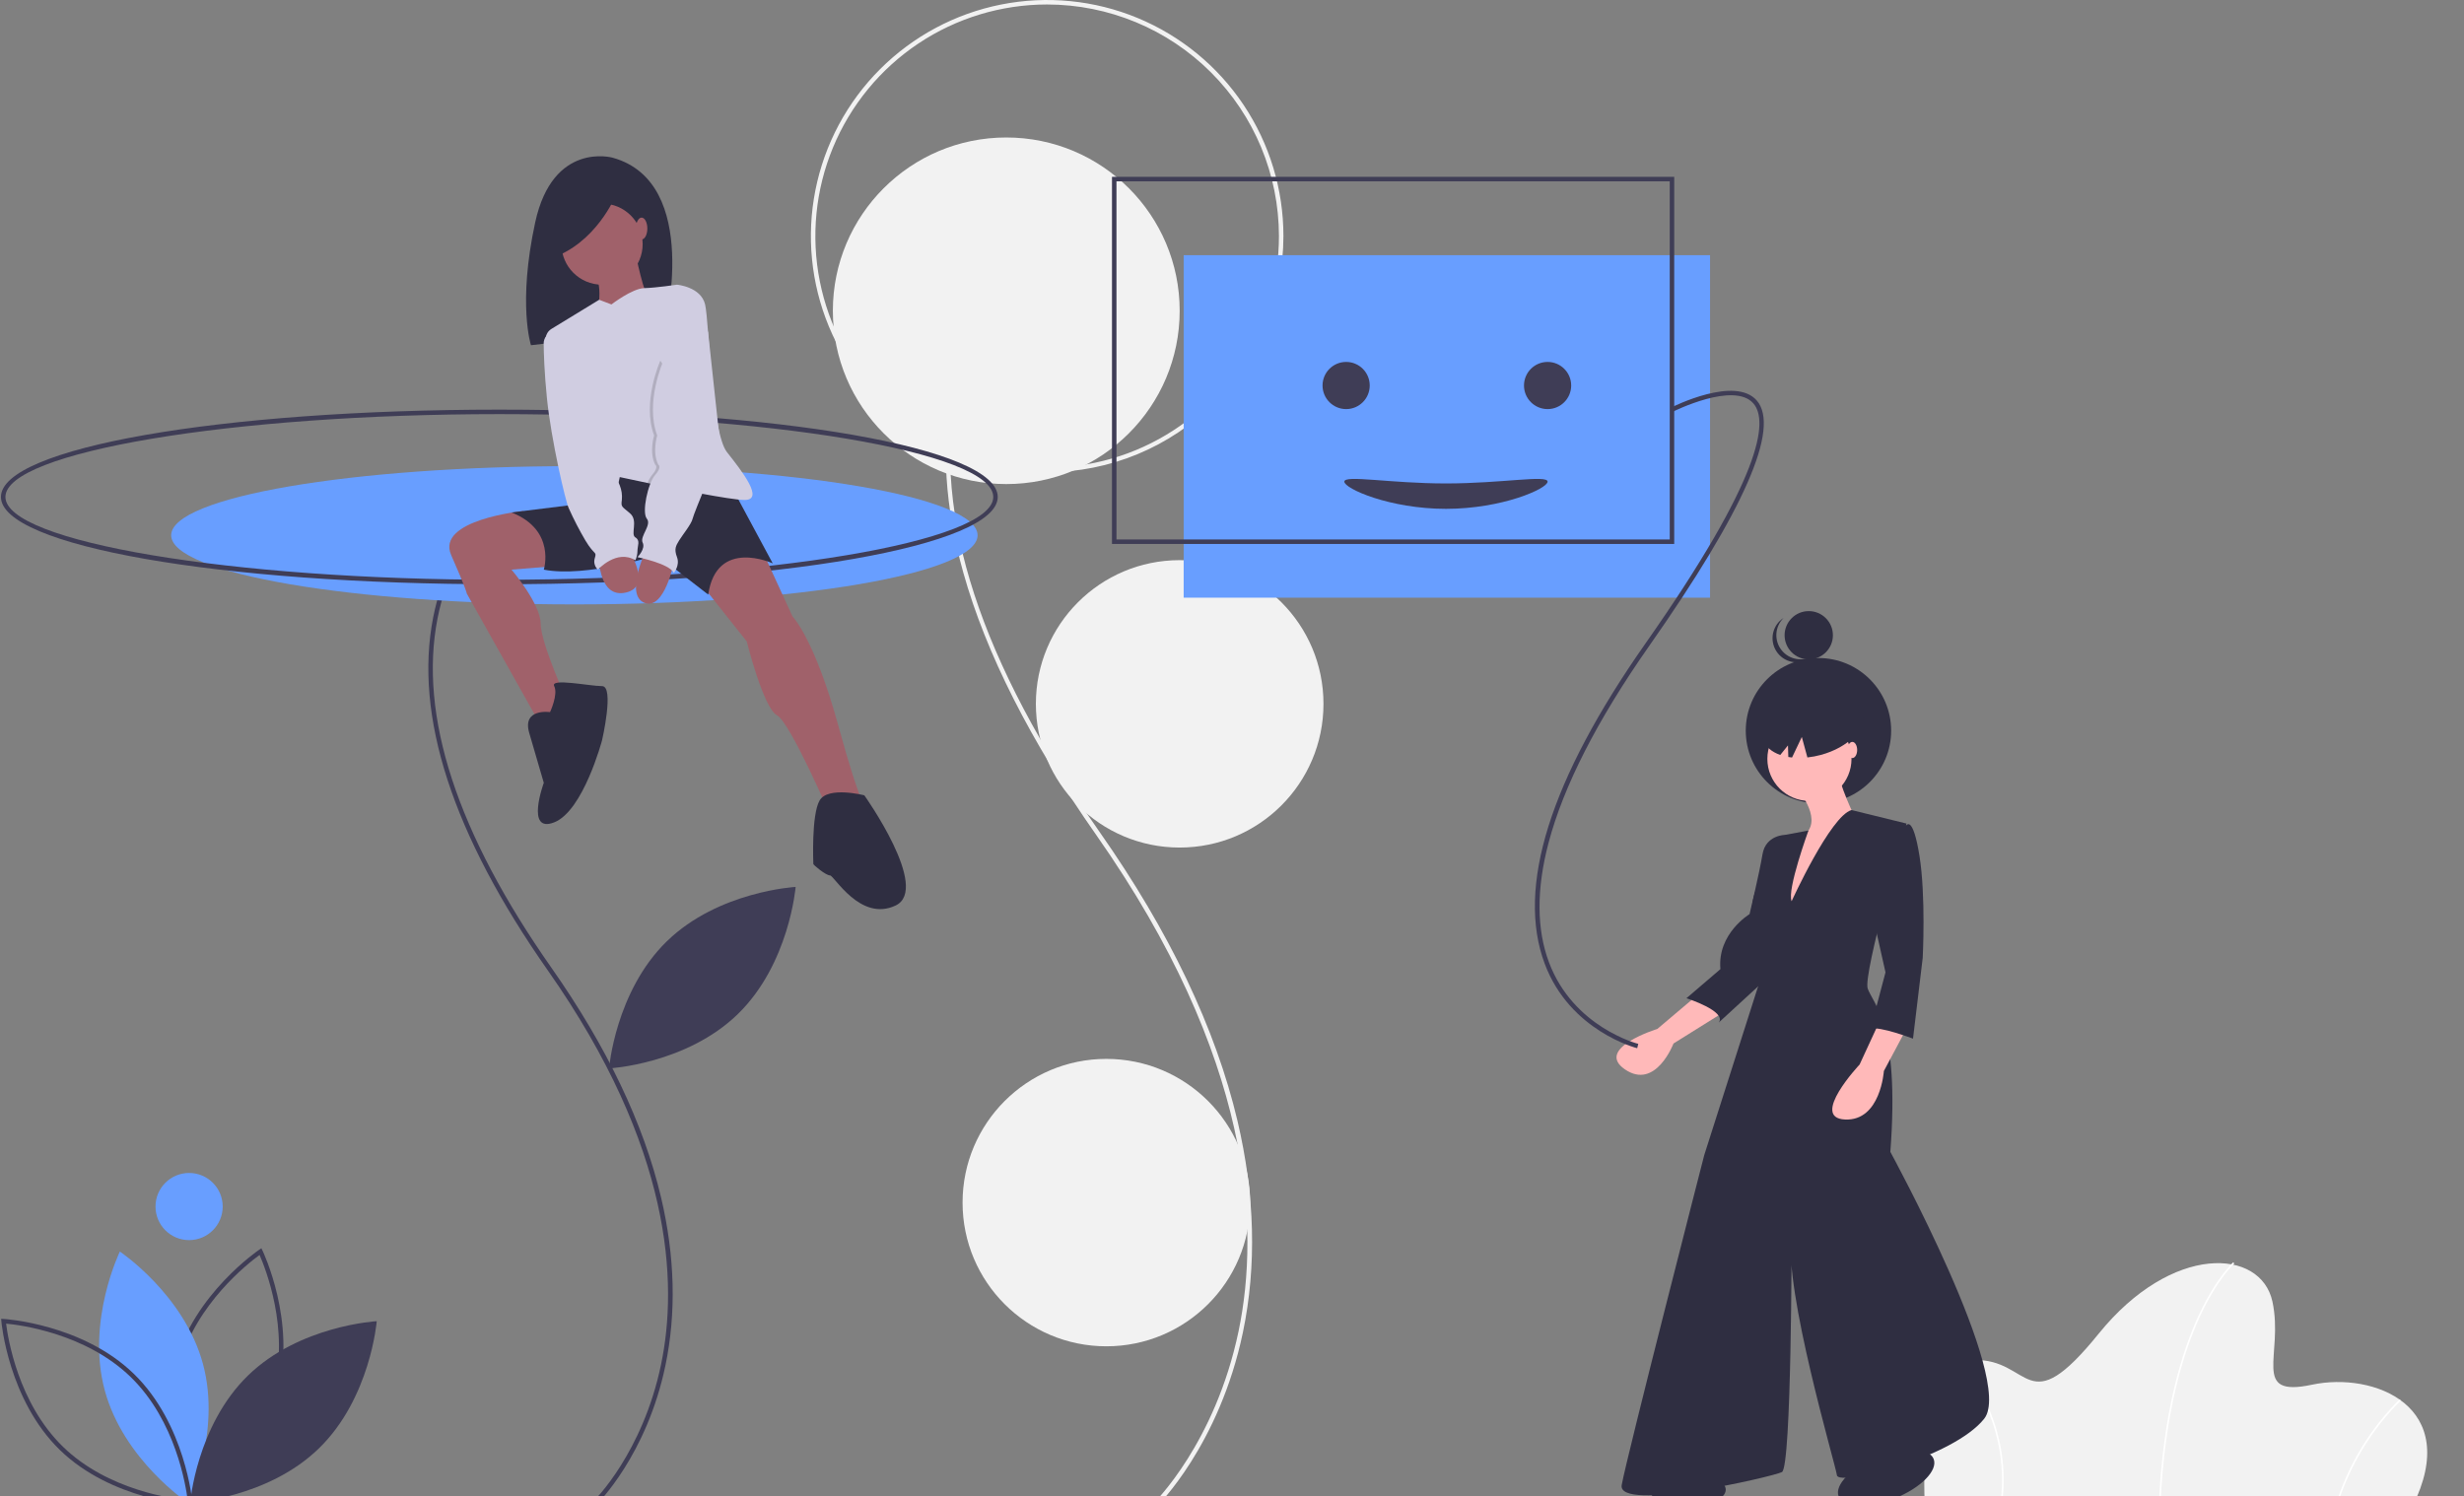 <svg width="652" height="396" viewBox="0 0 652 396" fill="none" xmlns="http://www.w3.org/2000/svg">
<rect x="0" y="0" width="652" height="396" fill="#808080" stroke="none"/>
<g clip-path="url(#clip0)">
<path d="M306.066 398.684L305.245 397.83C305.407 397.674 321.577 381.849 327.739 352.278C333.431 324.971 331.508 280.012 290.033 220.906C272.703 196.21 260.886 172.877 254.908 151.555C250.023 134.133 248.989 117.938 251.834 103.418C257.458 74.712 276.575 62.109 276.767 61.985L277.41 62.981C277.221 63.102 258.504 75.468 252.99 103.683C246.664 136.053 259.454 175.264 291.004 220.226C309.427 246.481 321.691 272.19 327.455 296.639C332.072 316.226 332.553 335.052 328.884 352.595C322.631 382.497 306.231 398.525 306.066 398.684Z" fill="#F2F2F2"/>
<path d="M266.27 128.102C291.612 128.102 312.155 107.571 312.155 82.243C312.155 56.916 291.612 36.385 266.27 36.385C240.928 36.385 220.384 56.916 220.384 82.243C220.384 107.571 240.928 128.102 266.27 128.102Z" fill="#F2F2F2"/>
<path d="M277.088 124.966C264.723 124.966 252.636 121.302 242.354 114.436C232.073 107.57 224.06 97.812 219.328 86.395C214.596 74.977 213.358 62.414 215.77 50.294C218.182 38.173 224.137 27.04 232.88 18.301C241.624 9.563 252.764 3.612 264.891 1.201C277.019 -1.21 289.589 0.027 301.013 4.756C312.437 9.485 322.202 17.494 329.071 27.769C335.941 38.045 339.608 50.125 339.608 62.483C339.589 79.049 332.996 94.931 321.276 106.645C309.555 118.358 293.664 124.948 277.088 124.966ZM277.088 1.185C264.958 1.185 253.099 4.78 243.013 11.515C232.927 18.251 225.065 27.824 220.423 39.025C215.781 50.226 214.566 62.551 216.933 74.442C219.299 86.333 225.141 97.255 233.719 105.828C242.296 114.4 253.225 120.239 265.123 122.604C277.02 124.969 289.353 123.755 300.56 119.116C311.767 114.476 321.346 106.619 328.086 96.539C334.825 86.458 338.422 74.607 338.422 62.483C338.404 46.231 331.936 30.651 320.438 19.159C308.939 7.667 293.35 1.203 277.088 1.185Z" fill="#F2F2F2"/>
<path d="M312.155 224.294C333.171 224.294 350.207 207.268 350.207 186.265C350.207 165.262 333.171 148.235 312.155 148.235C291.14 148.235 274.104 165.262 274.104 186.265C274.104 207.268 291.14 224.294 312.155 224.294Z" fill="#F2F2F2"/>
<path d="M292.757 356.278C313.772 356.278 330.808 339.252 330.808 318.249C330.808 297.246 313.772 280.219 292.757 280.219C271.741 280.219 254.705 297.246 254.705 318.249C254.705 339.252 271.741 356.278 292.757 356.278Z" fill="#F2F2F2"/>
<path d="M452.5 67.531H313.21V158.166H452.5V67.531Z" fill="#689EFF"/>
<path d="M638.356 398.673H509.354C509.354 398.673 506.739 360.344 522.21 359.908C537.682 359.473 535.939 376.895 555.332 352.939C574.726 328.983 598.26 330.29 601.311 344.446C604.362 358.602 595.428 369.926 611.771 366.442C628.114 362.957 651.648 372.104 638.356 398.673Z" fill="#F2F2F2"/>
<path d="M571.677 398.682L571.242 398.665C572.257 373.429 577.545 357.214 581.803 348.056C586.426 338.112 590.88 334.087 590.925 334.047L591.214 334.373C591.17 334.412 586.768 338.397 582.182 348.274C577.948 357.393 572.689 373.541 571.677 398.682Z" fill="white"/>
<path d="M618.366 398.734L617.948 398.612C621.192 387.917 627.04 378.193 634.968 370.311L635.261 370.634C627.392 378.46 621.587 388.115 618.366 398.734Z" fill="white"/>
<path d="M529.672 398.703L529.24 398.643C530.647 389.182 529.159 379.517 524.971 370.916C523.253 367.308 520.98 363.992 518.233 361.089L518.535 360.775C521.317 363.714 523.621 367.07 525.362 370.723C529.588 379.402 531.091 389.156 529.672 398.703Z" fill="white"/>
<path d="M50.701 398.549L50.403 397.938C50.312 397.752 41.401 379.134 46.37 360.777C51.339 342.419 68.427 330.83 68.599 330.716L69.163 330.338L69.461 330.949C69.551 331.135 78.463 349.753 73.494 368.11C68.525 386.468 51.437 398.057 51.265 398.171L50.701 398.549ZM68.685 332.105C65.693 334.281 51.853 345.056 47.514 361.086C43.172 377.128 49.692 393.397 51.179 396.782C54.17 394.606 68.011 383.831 72.35 367.801C76.692 351.759 70.172 335.49 68.685 332.105Z" fill="#3F3D56"/>
<path d="M27.724 367.956C32.692 386.311 49.71 397.679 49.71 397.679C49.71 397.679 58.672 379.287 53.704 360.932C48.736 342.576 31.718 331.208 31.718 331.208C31.718 331.208 22.756 349.6 27.724 367.956Z" fill="#689EFF"/>
<path d="M50.969 398.292L50.291 398.255C50.084 398.244 29.472 396.974 15.837 383.709C2.203 370.444 0.379 349.886 0.362 349.68L0.307 349.003L0.985 349.04C1.192 349.051 21.803 350.321 35.438 363.586C49.073 376.852 50.897 397.409 50.914 397.616L50.969 398.292ZM1.619 350.28C2.067 353.95 4.758 371.277 16.665 382.86C28.571 394.444 45.973 396.667 49.656 397.015C49.209 393.345 46.517 376.019 34.611 364.435C22.696 352.843 5.301 350.627 1.619 350.28Z" fill="#3F3D56"/>
<path d="M65.621 364.011C51.988 377.275 50.323 397.664 50.323 397.664C50.323 397.664 70.761 396.549 84.395 383.285C98.028 370.021 99.693 349.632 99.693 349.632C99.693 349.632 79.254 350.747 65.621 364.011Z" fill="#3F3D56"/>
<path d="M176.461 249.089C162.828 262.352 161.163 282.742 161.163 282.742C161.163 282.742 181.601 281.626 195.235 268.363C208.868 255.099 210.533 234.71 210.533 234.71C210.533 234.71 190.094 235.825 176.461 249.089Z" fill="#3F3D56"/>
<path d="M50.039 328.18C54.949 328.18 58.93 324.202 58.93 319.294C58.93 314.387 54.949 310.408 50.039 310.408C45.128 310.408 41.148 314.387 41.148 319.294C41.148 324.202 45.128 328.18 50.039 328.18Z" fill="#689EFF"/>
<path d="M157.904 398.091L157.082 397.237C157.212 397.113 170.037 384.557 174.922 361.097C179.433 339.429 177.901 303.753 144.982 256.842C119.736 220.863 109.519 189.429 114.616 163.413C119.094 140.558 134.324 130.517 134.478 130.419L135.12 131.414C134.971 131.511 120.14 141.314 115.772 163.677C110.757 189.358 120.911 220.474 145.953 256.161C160.598 277.032 170.347 297.47 174.93 316.908C178.602 332.486 178.984 347.46 176.066 361.414C171.091 385.205 158.036 397.965 157.904 398.091Z" fill="#3F3D56"/>
<path d="M151.988 159.943C210.912 159.943 258.679 151.753 258.679 141.65C258.679 131.547 210.912 123.357 151.988 123.357C93.064 123.357 45.297 131.547 45.297 141.65C45.297 151.753 93.064 159.943 151.988 159.943Z" fill="#689EFF"/>
<path d="M132.131 154.612C58.179 154.612 0.25 144.464 0.25 131.509C0.25 118.554 58.179 108.406 132.131 108.406C206.084 108.406 264.013 118.554 264.013 131.509C264.013 144.464 206.084 154.612 132.131 154.612ZM132.131 109.591C61.287 109.591 1.435 119.628 1.435 131.509C1.435 143.39 61.287 153.427 132.131 153.427C202.976 153.427 262.828 143.39 262.828 131.509C262.828 119.628 202.976 109.591 132.131 109.591Z" fill="#3F3D56"/>
<path d="M162.1 41.73C162.1 41.73 146.29 37.279 141.614 58.866C136.937 80.453 140.5 91.358 140.5 91.358L175.795 87.241C175.795 87.241 185.815 48.295 162.1 41.73Z" fill="#2F2E41"/>
<path d="M138.446 135.229C138.446 135.229 115.255 137.537 119.386 146.895C123.516 156.252 123.516 157.078 123.516 157.078L143.894 193.406L150.503 186.525C150.503 186.525 143.068 170.288 143.068 165.059C143.068 159.83 135.357 150.748 135.357 150.748L148.851 149.647L138.446 135.229Z" fill="#A0616A"/>
<path d="M201.998 146.344L209.708 163.132C209.708 163.132 215.491 168.912 221.825 192.03C228.158 215.147 229.535 214.322 229.535 214.322L219.897 216.248C219.897 216.248 209.157 191.204 205.578 189.277C201.998 187.351 197.592 169.737 197.592 169.737L184.925 153.775L188.78 145.243L201.998 146.344Z" fill="#A0616A"/>
<path d="M192.635 127.079L204.476 149.096C204.476 149.096 189.606 142.216 187.403 157.353L173.91 146.895C173.91 146.895 155.184 152.949 143.894 150.748C143.894 150.748 147.198 140.29 135.357 135.611L162.069 132.308L160.967 126.529L163.721 121.025L192.635 127.079Z" fill="#2F2E41"/>
<path d="M145.546 188.452C145.546 188.452 138.111 187.351 140.039 193.956L143.894 207.166C143.894 207.166 138.937 220.652 146.648 217.624C154.358 214.597 159.315 195.883 159.315 195.883C159.315 195.883 162.619 181.572 159.315 181.572C156.01 181.572 145.546 179.37 146.648 181.572C147.749 183.773 145.546 188.452 145.546 188.452Z" fill="#2F2E41"/>
<path d="M228.709 210.469C228.709 210.469 219.071 207.992 216.868 211.845C214.665 215.698 215.216 228.358 215.216 228.633C215.216 228.908 218.52 231.66 219.622 231.66C220.723 231.66 227.607 244.045 236.97 239.641C246.333 235.238 228.709 210.469 228.709 210.469Z" fill="#2F2E41"/>
<path d="M159.315 75.339C165.246 75.339 170.054 70.534 170.054 64.606C170.054 58.678 165.246 53.873 159.315 53.873C153.384 53.873 148.575 58.678 148.575 64.606C148.575 70.534 153.384 75.339 159.315 75.339Z" fill="#A0616A"/>
<path d="M168.127 66.808C168.127 66.808 170.33 78.367 172.257 80.018C174.185 81.669 157.663 84.146 157.663 84.146C157.663 84.146 160.141 76.165 157.112 72.037C154.083 67.909 168.127 66.808 168.127 66.808Z" fill="#A0616A"/>
<path d="M197.041 132.308C195.166 132.308 190.391 131.532 185.038 130.533C180.406 129.669 175.336 128.643 171.338 127.811C167.056 126.92 163.996 126.254 163.996 126.254C163.996 126.254 162.895 133.134 159.315 132.308C156.231 131.598 147.014 99.423 144.522 90.531C144.34 89.882 144.375 89.191 144.622 88.563C144.869 87.936 145.314 87.406 145.89 87.055L158.549 79.33L161.793 80.568C161.793 80.568 167.273 76.336 170.454 76.25C173.634 76.165 179.142 75.339 179.142 75.339C179.142 75.339 185.475 75.89 186.577 80.568C187.678 85.247 188.229 114.42 192.36 119.649C196.49 124.878 202.273 132.308 197.041 132.308Z" fill="#D0CDE1"/>
<path d="M158.489 147.72C158.489 147.72 158.489 158.454 165.648 156.802C172.808 155.151 166.199 145.243 166.199 145.243L158.489 147.72Z" fill="#A0616A"/>
<path d="M178.316 148.821C178.316 148.821 175.837 161.481 170.605 159.554C165.373 157.628 170.605 146.344 170.605 146.344L178.316 148.821Z" fill="#A0616A"/>
<path opacity="0.15" d="M189.881 118.823C189.881 118.823 187.185 125.252 185.038 130.533C180.406 129.669 175.336 128.642 171.338 127.811C171.625 127.051 172.028 126.34 172.533 125.703C174.46 123.501 173.359 122.951 173.359 122.951C171.707 119.648 173.084 115.245 173.084 115.245C169.779 106.438 174.736 95.43 174.736 95.43L189.881 118.823Z" fill="black"/>
<path d="M175.562 95.43C175.562 95.43 170.605 106.438 173.91 115.245C173.91 115.245 172.533 119.649 174.185 122.951C174.185 122.951 175.287 123.502 173.359 125.703C171.431 127.905 169.779 135.611 171.156 137.262C172.533 138.914 169.228 141.941 170.054 143.592C170.881 145.243 168.678 147.445 168.678 147.445C168.678 147.445 176.939 149.096 178.316 151.573C178.316 151.573 179.968 149.647 179.142 147.445C178.316 145.243 178.866 144.418 179.693 143.042C180.519 141.666 182.997 138.638 183.272 137.262C183.548 135.886 190.707 118.823 190.707 118.823L187.35 87.728L175.562 95.43Z" fill="#D0CDE1"/>
<path d="M146.923 87.724L146.409 87.817C145.691 87.947 145.043 88.326 144.578 88.887C144.113 89.448 143.86 90.155 143.866 90.884C143.885 93.647 144.041 98.551 144.72 105.338C145.822 116.346 149.677 132.859 150.503 134.51C151.815 137.432 153.286 140.28 154.909 143.042C157.387 147.17 157.938 145.794 157.387 147.72C157.22 148.251 157.208 148.819 157.355 149.355C157.501 149.892 157.799 150.376 158.213 150.748C158.213 150.748 163.17 145.243 168.127 148.271C168.481 147.493 168.669 146.649 168.678 145.794C168.678 144.418 169.504 143.042 168.127 142.216C166.75 141.39 168.953 137.813 166.75 135.886C164.547 133.96 164.272 134.235 164.547 132.308C164.676 130.999 164.487 129.677 163.996 128.455L146.923 87.724Z" fill="#D0CDE1"/>
<path d="M163.33 50.818C163.33 50.818 158.876 62.614 147.965 67.51L146.184 57.05L163.33 50.818Z" fill="#2F2E41"/>
<path d="M169.779 63.367C170.616 63.367 171.294 62.074 171.294 60.478C171.294 58.882 170.616 57.588 169.779 57.588C168.943 57.588 168.265 58.882 168.265 60.478C168.265 62.074 168.943 63.367 169.779 63.367Z" fill="#A0616A"/>
<path d="M481.184 212.583C491.808 212.583 500.42 203.975 500.42 193.357C500.42 182.739 491.808 174.132 481.184 174.132C470.56 174.132 461.947 182.739 461.947 193.357C461.947 203.975 470.56 212.583 481.184 212.583Z" fill="#2F2E41"/>
<path d="M478.614 174.493C482.143 174.493 485.004 171.634 485.004 168.107C485.004 164.58 482.143 161.72 478.614 161.72C475.085 161.72 472.225 164.58 472.225 168.107C472.225 171.634 475.085 174.493 478.614 174.493Z" fill="#2F2E41"/>
<path d="M471.424 172.062C470.439 170.822 469.95 169.262 470.051 167.683C470.152 166.103 470.836 164.618 471.97 163.514C471.792 163.629 471.617 163.753 471.447 163.888C470.79 164.409 470.242 165.055 469.835 165.788C469.428 166.522 469.169 167.328 469.073 168.161C468.978 168.994 469.047 169.838 469.278 170.644C469.509 171.451 469.896 172.204 470.418 172.86C470.94 173.517 471.586 174.064 472.32 174.471C473.054 174.878 473.86 175.137 474.694 175.233C475.528 175.328 476.372 175.259 477.179 175.028C477.986 174.797 478.739 174.41 479.396 173.888C479.566 173.754 479.727 173.612 479.879 173.464C478.546 174.318 476.943 174.648 475.381 174.389C473.819 174.13 472.409 173.301 471.424 172.062Z" fill="#2F2E41"/>
<path d="M449.675 262.882L438.542 272.297C438.542 272.297 421.841 277.433 429.977 282.997C438.113 288.56 442.824 276.149 442.824 276.149L456.527 267.59L449.675 262.882Z" fill="#FFB9B9"/>
<path d="M473.656 221.796L472.372 220.94C472.372 220.94 467.233 220.94 466.376 226.076C465.52 231.211 462.951 241.911 462.951 241.911C462.951 241.911 454.386 247.047 455.242 256.462L446.25 264.166C446.25 264.166 456.955 267.59 454.814 270.585L470.659 256.034L471.087 228.216L473.656 221.796Z" fill="#2F2E41"/>
<path d="M478.795 211.952C484.944 211.952 489.929 206.97 489.929 200.825C489.929 194.679 484.944 189.698 478.795 189.698C472.646 189.698 467.661 194.679 467.661 200.825C467.661 206.97 472.646 211.952 478.795 211.952Z" fill="#FFB9B9"/>
<path d="M475.369 208.529C475.369 208.529 482.221 216.232 477.939 220.512C473.656 224.792 472.372 245.763 472.372 245.763L491.214 217.088C491.214 217.088 486.075 206.817 486.503 203.393L475.369 208.529Z" fill="#FFB9B9"/>
<path d="M474.084 238.487C474.084 238.487 484.362 215.927 489.929 214.368L504.489 217.944C504.489 217.944 492.926 257.746 494.211 261.598C495.496 265.45 502.776 271.013 500.206 304.824C500.206 304.824 533.18 365.169 525.043 375.44C516.907 385.712 486.503 393.415 486.075 390.419C485.647 387.423 471.943 341.202 474.084 327.079C474.084 327.079 474.084 388.279 471.515 389.563C468.946 390.847 427.836 400.263 429.121 392.987C430.405 385.712 450.96 305.68 450.96 305.68L466.805 256.034L467.233 248.759C467.233 248.759 460.381 244.051 465.52 233.351C470.659 222.652 472.372 220.94 472.372 220.94L478.541 219.782C478.541 219.782 472.8 235.491 474.084 238.487Z" fill="#2F2E41"/>
<path d="M497.209 270.585L492.07 281.713C492.07 281.713 478.795 295.836 488.216 296.264C497.637 296.692 498.493 283.425 498.493 283.425L505.345 270.585H497.209Z" fill="#FFB9B9"/>
<path d="M498.922 218.372H504.489C504.489 218.372 506.202 215.804 507.914 226.504C509.627 237.203 508.771 253.466 508.771 253.466L506.202 274.865C506.202 274.865 497.209 271.441 495.068 272.297C492.927 273.153 495.068 271.869 495.068 271.869L498.922 257.318L494.211 236.347L498.922 218.372Z" fill="#2F2E41"/>
<path d="M477.668 184.417C470.396 186.392 465.434 191.43 466.587 195.67C467.103 197.567 468.759 198.979 471.08 199.787L473.115 197.263L473.208 200.326C473.53 200.381 473.857 200.43 474.194 200.466L476.78 195.022L478.255 200.446C479.467 200.317 480.666 200.091 481.842 199.771C489.115 197.796 494.076 192.758 492.923 188.519C491.77 184.279 484.94 182.443 477.668 184.417Z" fill="#2F2E41"/>
<path d="M490.143 200.611C490.852 200.611 491.428 199.653 491.428 198.471C491.428 197.289 490.852 196.331 490.143 196.331C489.433 196.331 488.858 197.289 488.858 198.471C488.858 199.653 489.433 200.611 490.143 200.611Z" fill="#FFB9B9"/>
<path d="M446.573 398.673C452.138 398.673 456.65 396.684 456.65 394.23C456.65 391.777 452.138 389.788 446.573 389.788C441.008 389.788 436.497 391.777 436.497 394.23C436.497 396.684 441.008 398.673 446.573 398.673Z" fill="#2F2E41"/>
<path d="M501.268 396.558C508.21 393.823 512.864 389.138 511.664 386.095C510.464 383.051 503.863 382.801 496.921 385.535C489.979 388.27 485.324 392.954 486.524 395.998C487.725 399.042 494.326 399.292 501.268 396.558Z" fill="#2F2E41"/>
<path d="M433.221 277.393C433.045 277.35 415.466 272.878 408.777 255.117C401.153 234.872 410.116 206.324 435.419 170.266C466.324 126.224 468.002 111.426 463.968 106.767C458.865 100.874 442.852 108.853 442.692 108.935L442.157 107.877C442.848 107.528 459.157 99.402 464.863 105.991C471.134 113.231 461.553 135.085 436.389 170.946C422.678 190.486 413.716 208.025 409.753 223.076C406.539 235.278 406.582 245.911 409.88 254.682C416.338 271.858 433.332 276.201 433.503 276.242L433.221 277.393Z" fill="#3F3D56"/>
<path d="M443.017 143.949H294.242V46.798H443.017V143.949ZM295.428 142.764H441.831V47.983H295.428V142.764Z" fill="#3F3D56"/>
<path d="M356.202 108.259C359.65 108.259 362.445 105.465 362.445 102.019C362.445 98.573 359.65 95.78 356.202 95.78C352.754 95.78 349.959 98.573 349.959 102.019C349.959 105.465 352.754 108.259 356.202 108.259Z" fill="#3F3D56"/>
<path d="M409.508 108.259C412.956 108.259 415.751 105.465 415.751 102.019C415.751 98.573 412.956 95.78 409.508 95.78C406.06 95.78 403.265 98.573 403.265 102.019C403.265 105.465 406.06 108.259 409.508 108.259Z" fill="#3F3D56"/>
<path d="M409.508 127.457C409.508 129.313 397.468 134.657 382.615 134.657C367.762 134.657 355.722 129.313 355.722 127.457C355.722 125.602 367.762 127.937 382.615 127.937C397.468 127.937 409.508 125.602 409.508 127.457Z" fill="#3F3D56"/>
</g>
<defs>
<clipPath id="clip0">
<rect width="652" height="399" fill="white"/>
</clipPath>
</defs>
</svg>
